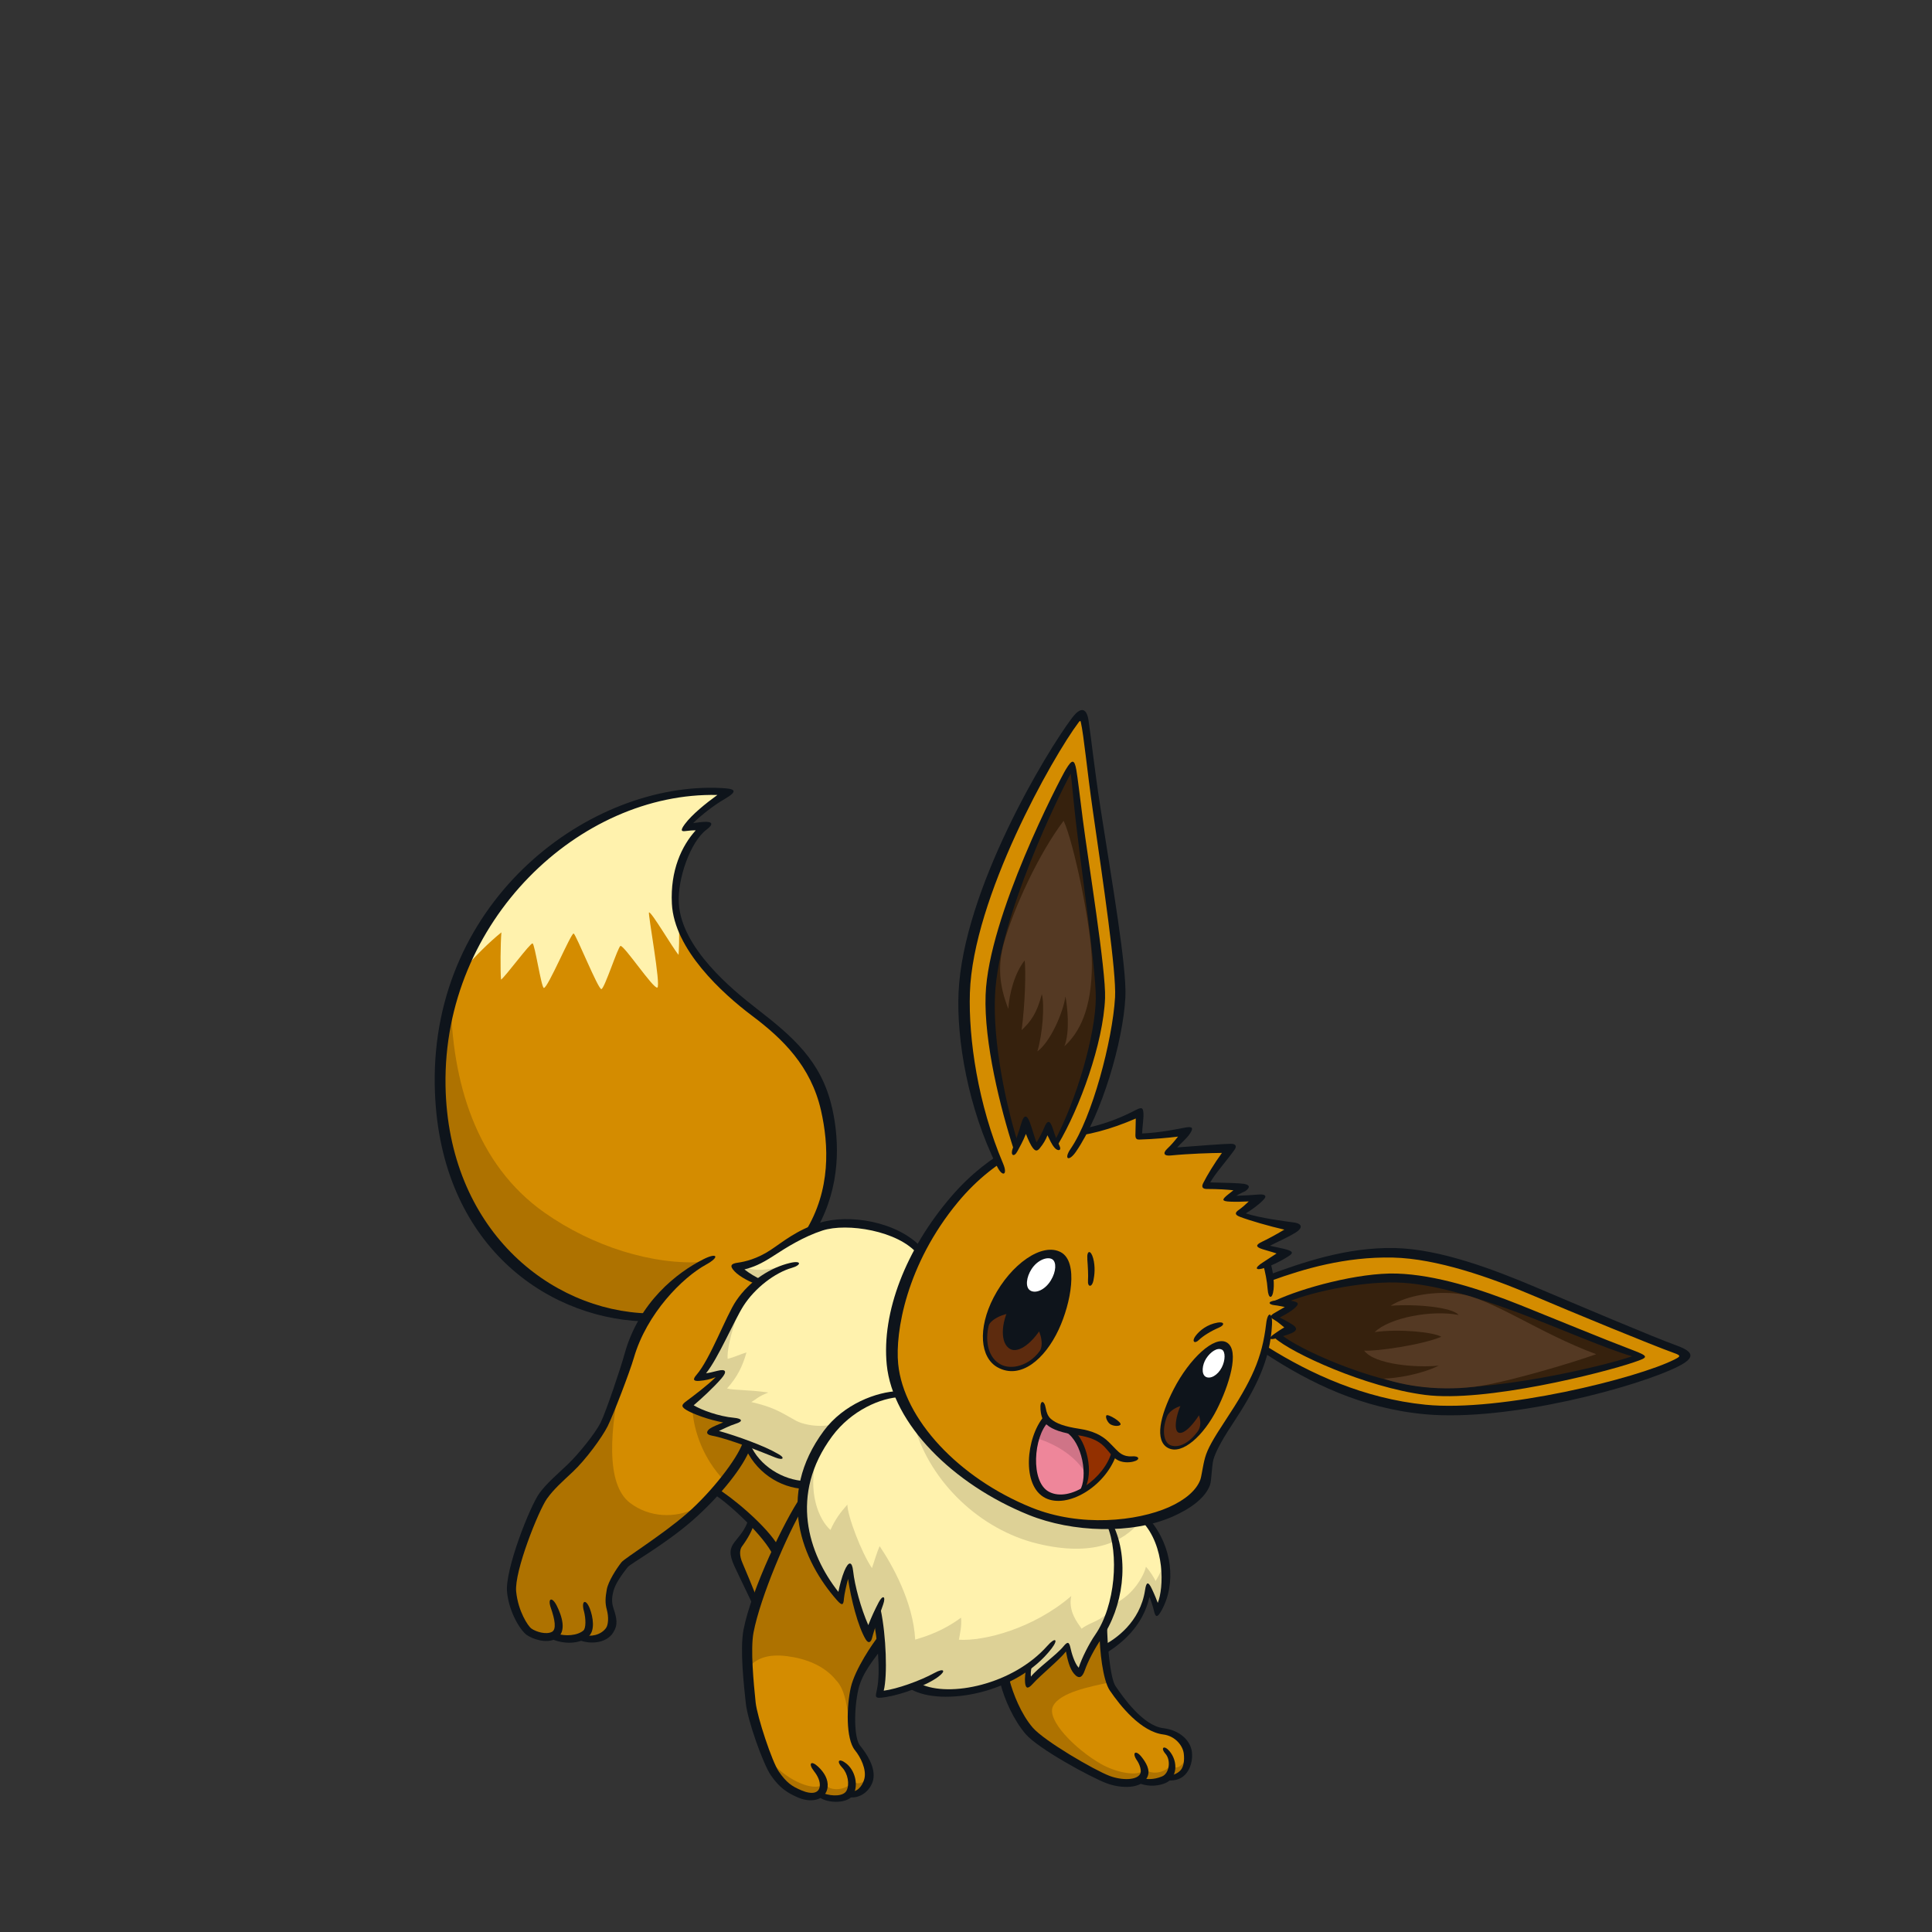 <svg width="800" height="800" viewBox="0 0 800 800" fill="none" xmlns="http://www.w3.org/2000/svg">
<rect x="0" y="0" width="800" height="800" fill="#333333" stroke="none"/>
<g clip-path="url(#clip0_42_71026)">
<path d="M525.422 529.298C538.375 523.736 558.486 518.271 576.385 518.79C598.19 519.406 620.688 527.836 648.749 540.076C673.172 550.719 697.614 559.495 697.825 561.362C698.075 563.498 682.409 570.061 668.783 573.64C648.749 578.895 615.646 585.785 593.995 584.014C564.395 581.608 541.415 570.446 523.594 558.841C516.396 554.145 517.531 532.705 525.441 529.318L525.422 529.298Z" fill="#D48C00"/>
<path d="M528.29 552.893C535.411 558.84 569.225 574.313 590.319 576.392C615.338 578.855 669.342 566.153 677.078 562.92C679.58 561.881 680.177 561.804 677.386 560.88C657.275 554.298 607.351 530.183 578.155 529.413C562.162 528.99 538.432 534.61 528.04 539.479L535.064 540.345L527.828 545.252L535.064 550.083L528.29 552.874V552.893Z" fill="#36210D"/>
<path d="M448.747 468.904C455.618 467.634 467.146 463.419 471.707 460.994C471.707 465.093 471.515 469.077 471.438 470.752C478.232 470.463 487.431 469.27 490.491 468.981C487.508 472.792 486.873 474.37 485.199 476.602C492.069 476.044 506.58 475.582 508.909 475.582C505.657 480.144 500.634 487.765 499.806 490.556C504.271 490.748 511.334 491.306 513.932 491.576C511.334 493.808 510.025 495.117 509.198 496.137C514.587 496.137 519.417 496.233 520.919 495.944C518.128 498.446 515.722 500.871 513.663 502.449C518.128 503.931 531.042 507.473 535.603 508.127C530.58 510.918 524.902 514.266 522.593 515.479C527.481 517.577 531.157 518.231 532.928 518.693C529.021 521.387 526.5 522.446 524.825 523.273C525.711 527.353 526.346 533.608 526.038 541.46C525.711 549.313 524.748 560.379 521.227 567.769C517.705 575.14 511.45 585.726 508.39 589.748C505.349 593.751 502.135 599.852 501.172 602.412C500.21 604.971 500.287 611.226 499.248 613.805C497.169 618.944 493.147 622.62 485.141 625.988C470.322 632.204 446.688 634.437 425.806 625.507C398.651 613.901 373.111 590.96 369.84 567.769C367.242 549.428 373.939 529.182 382.831 514.516C391.491 500.236 406.041 483.627 417.319 477.796C426.942 472.83 431.311 470.867 435.756 470.425C440.568 469.943 444.032 469.77 448.805 468.904H448.747Z" fill="#D48C00"/>
<path d="M433.235 587.535C434.871 589.633 436.507 591.057 439.682 591.731C442.858 592.404 449.151 592.905 453 594.656C456.85 596.407 460.525 600.18 461.372 601.854C454.675 618.771 439.933 622.62 433.408 619.194C426.884 615.769 424.536 598.929 433.235 587.535Z" fill="#EE869A"/>
<path d="M449.709 610.592C449.825 605.299 448.555 600.045 444.167 592.462C442.434 592.193 440.856 591.962 439.682 591.731C436.507 591.057 434.871 589.633 433.235 587.535C431.349 589.999 430.002 592.731 429.097 595.522C437.2 597.832 446.226 603.509 449.709 610.611V610.592Z" fill="#CF7487"/>
<path d="M444.128 592.866C446.938 597.023 451.942 605.338 448.497 617.02C452.923 614.268 459.101 609.033 461.372 601.854C458.697 598.024 456.349 595.542 453.79 594.675C451.23 593.809 445.61 592.597 444.128 592.866Z" fill="#933000"/>
<path d="M456.965 674.699C457.177 681.07 457.947 694.003 459.313 696.832C461.661 701.701 472.227 714.268 478.77 716.616C484.313 717.117 490.799 719.715 491.858 725.008C492.858 730.069 491.588 735.631 483.871 736.305C480.406 738.576 474.671 738.845 471.842 737.286C463.778 740.481 460.526 737.71 455.348 735.304C450.191 732.898 431.772 723.333 426.538 717.386C421.303 711.439 417.126 701.836 415.491 694.484C413.855 687.113 424.959 677.798 433.928 674.43C442.916 671.062 456.715 667.54 456.946 674.68L456.965 674.699Z" fill="#D48C00"/>
<path d="M365.298 679.741C361.968 684.187 356.637 691.288 354.386 696.254C352.134 701.219 351.306 716.77 354.886 723.294C357.734 725.95 360.294 732.532 360.121 734.957C359.851 738.729 358.273 742.674 351.576 742.944C348.169 746.158 342.934 745.234 339.355 742.848C333.831 746.254 327.807 742.482 323.727 737.978C319.32 733.109 313.893 721.446 311.314 708.205C308.735 694.964 308.369 685.091 309.331 676.065C310.294 667.039 324.959 632.993 331.464 623.62C337.969 614.248 352.75 620.849 359.004 628.547C365.259 636.246 371.514 655.164 371.033 665.749C370.706 673.101 367.665 676.488 365.259 679.702L365.298 679.741Z" fill="#D48C00"/>
<path d="M322.072 642.039C316.01 633.436 304.385 623.005 297.052 618.174C299.227 614.364 307.657 602.662 309.293 599.121C313.642 605.645 321.726 614.903 332.676 615.23C332.003 619.945 331.656 622.139 331.656 623.486C327.615 629.375 322.919 639.094 322.053 642.02L322.072 642.039Z" fill="#AE7200"/>
<path d="M310.948 629.568C309.774 633.437 308.754 636.131 307.58 637.478C306.406 638.826 303.711 642.02 304.039 643.541C304.366 645.061 311.275 659.034 313.315 663.422C315.509 657.186 320.551 644.715 322.072 642.367C319.705 637.979 313.142 630.242 310.948 629.568Z" fill="#AE7200"/>
<path d="M309.254 599.064C307.484 603.145 298.631 615.924 290.22 624.007C281.791 632.09 262.583 645.408 258.888 647.602C255.847 651.644 253.499 655.839 252.653 658.226C251.806 660.593 251.806 662.768 252.479 665.308C253.153 667.829 254.539 671.14 253.326 673.565C251.286 677.645 246.648 679.916 241.028 677.953C235.1 679.916 230.751 678.723 229.173 677.356C224.823 679.916 219.896 676.471 218.414 675.489C214.604 672.949 210.832 660.786 211.313 657.418C212.198 651.009 221.205 624.758 224.573 619.58C227.941 614.403 245.012 601.066 250.189 589.634C254.673 579.742 257.291 571.582 258.965 565.808C260.64 560.034 264.97 548.968 267.626 545.831C255.193 545.561 234.446 539.903 219.511 528.991C200.882 515.384 184.157 487.42 181.982 455.857C179.403 418.443 199.13 378.682 218.299 361.072C246.032 335.61 278.73 324.89 300.324 328.354C295.647 331.972 288.219 337.727 284.851 342.211C288.488 341.922 290.451 342.211 291.163 342.211C286.679 347.119 281.829 355.279 280.501 362.111C278.827 370.81 278.961 379.779 284.139 389.017C289.335 398.274 302.095 411.592 311.063 418.597C320.032 425.603 337.411 438.497 342.184 458.686C346.957 478.875 344.147 495.83 335.602 509.572C311.217 561.208 314.316 587.363 309.254 599.064Z" fill="#D48C00"/>
<path d="M191.682 401.795C198.264 381.741 215.72 362.457 227.094 353.027C244.242 338.823 269.377 325.929 300.055 328.065C293.646 332.28 286.737 338.554 284.312 342.538C290.721 342.153 291.741 342.018 291.741 342.018C291.741 342.018 287.68 345.752 285.601 349.312C282.079 355.317 276.71 369.193 281.117 382.338C281.367 388.862 281.117 393.481 280.982 395.386C278.557 392.577 269.743 377.43 268.742 377.815C268.184 378.027 273.784 408.3 272.187 408.935C270.551 409.571 258.484 391.441 256.944 391.691C255.924 391.864 250.343 409.417 249.015 409.571C247.687 409.724 238.565 387.053 237.545 386.553C236.544 386.052 226.767 409.378 225.189 409.089C224.13 408.878 221.475 390.998 220.532 390.652C219.608 390.306 209.292 404.413 207.464 405.644C207.137 401.872 207.233 390.652 207.618 386.072C202.652 390.075 196.956 395.694 191.663 401.795H191.682Z" fill="#FFF2AD"/>
<path d="M457.235 674.681C457.504 678.915 456.888 692.002 459.717 696.602C450.999 698.449 438.855 700.836 436.026 706.494C433.197 712.152 445.283 724.373 455.887 730.416C462.546 734.208 471.284 735.593 473.459 733.053C474.055 733.168 474.306 733.053 475.037 733.168C475.999 734.131 481.061 735.093 484.929 730.994C485.41 731.821 486.969 732.071 487.816 731.725C489.106 731.167 490.106 730.031 490.761 728.819C490.703 732.071 490.049 735.497 484.14 735.94C478.828 739.751 474.363 738.153 471.958 737.249C464.49 740.501 460.275 738.095 454.405 735.439C448.536 732.784 428.443 721.544 423.632 714.327C418.82 707.11 417.127 702.779 415.452 695.562C413.778 688.345 424.113 678.607 432.408 675.123C440.703 671.64 456.773 667.521 457.215 674.681H457.235Z" fill="#AE7200"/>
<path d="M300.016 613.189C290.99 603.894 287.372 592.288 286.794 584.398C290.547 581.107 314.528 568.751 315.567 568.289C313.796 577.585 311.872 589.132 311.39 593.732C308.658 601.969 301.325 614.556 300.016 613.209V613.189Z" fill="#AE7200"/>
<path d="M309.485 674.757C307.946 686.497 309.639 689.307 309.87 690.577C312.892 686.997 317.511 684.707 325.902 685.785C333.581 686.766 341.279 689.634 346.187 695.735C350.132 699.738 350.786 707.205 351.922 714.827C350.863 693.214 365.067 680.896 365.067 680.896C367.011 677.721 369.955 673.795 370.937 666.385C371.918 658.976 366.318 635.034 355.405 625.238C346.187 616.962 338.277 618.098 333.985 621.042C331.752 622.582 328.943 628.452 327.538 630.704C326.845 631.82 313.623 657.205 309.485 674.776V674.757Z" fill="#AE7200"/>
<path d="M257.522 568.906C252.46 591.943 250.709 614.538 260.871 622.313C268.992 628.529 279.789 628.606 287.487 624.757C280.251 634.303 268.569 641.039 259.312 646.928C257.618 648.006 253.923 654.165 252.248 659.631C250.382 665.77 256.348 668.214 252.037 675.874C248.649 680.57 242.221 678.722 241.028 677.587C235.524 679.28 232.618 678.992 229.308 677.24C220.416 679.28 216.528 674.2 214.334 668.06C212.14 661.921 211.294 659.246 211.794 656.128C214.219 640.866 221.917 623.295 224.708 619.599C228.364 614.73 238.122 607.109 242.991 600.7C247.86 594.311 252.441 588.267 257.503 568.906H257.522Z" fill="#AE7200"/>
<path d="M474.344 629.221C480.118 635.476 487.739 651.681 479.194 667.424C478.232 662.612 476.076 658.398 475.576 657.57C473.536 671.157 465.472 678.586 457.292 682.955C457.177 680.434 456.927 676.7 456.696 675.257C453.693 678.991 450.807 683.552 449.96 685.726C449.113 687.901 447.669 690.904 446.957 692.462C444.301 690.422 442.877 687.42 441.915 681.993C436.873 686.689 433.139 689.807 431.445 691.385C429.752 692.963 427.115 695.715 426.037 696.928C425.556 694.522 425.441 691.385 425.441 690.422C417.742 695.6 411.488 698.121 402.942 699.814C394.397 701.508 384.062 701.623 379.251 698.255C372.149 700.411 367.222 701.508 364.085 701.739C366.241 693.925 366.376 677.566 363.373 668.54C361.814 671.908 360.005 675.161 359.158 676.72C356.868 672.389 352.057 656.511 351.576 650.853C349.536 655.299 348.208 658.07 347.842 661.669C337.507 651.835 328.769 627.104 333.061 614.845C323.034 614.325 313.392 608.955 309.139 597.466C299.747 594.887 296.687 593.366 294.762 592.962C297.168 591.75 300.536 589.344 303.192 588.632C297.168 587.593 288.488 585.341 284.562 582.204C288.738 578.913 295.397 573.524 298.785 568.943C293.492 569.675 290.759 570.31 289.316 570.387C293.011 565.672 294.82 562.054 296.745 558.82C298.669 555.587 304.558 540.652 307.695 537.284C310.832 533.916 312.391 532.473 314.316 530.779C310.717 529.701 306.983 526.564 304.578 524.64C309.274 524.043 312.16 523.081 314.566 521.638C316.972 520.194 319.127 518.982 322.014 517.057C329.616 511.995 339.22 505.76 351.595 506.703C364.105 507.665 373.131 509.821 380.579 517.403C375.171 527.989 371.071 539.421 369.744 549.525C368.416 559.629 367.954 570.233 376.691 584.937C388.393 604.664 407.638 619.252 430.098 627.277C448.112 633.705 466.473 631.588 474.363 629.202L474.344 629.221Z" fill="#FFF2AD"/>
<path d="M320.725 730.955C324.805 735.516 334.62 741.54 340.163 739.404C340.721 739.25 341.741 739.327 342.299 739.096C342.453 740.674 347.996 742.329 352.403 738.615C353.192 738.133 353.827 737.902 353.827 737.902C354.539 738.692 357.311 738.923 359.428 735.843C359.024 738.615 357.927 742.868 351.691 742.945C348.131 746.024 342.049 744.754 339.451 743.253C334.389 745.312 322.38 741.04 320.725 730.936V730.955Z" fill="#AE7200"/>
<path d="M186.659 412.881C181.944 434.321 178.21 464.806 191.624 494.54C208.734 532.474 249.208 546.581 267.741 545.869C271.225 538.729 279.808 528.009 291.375 522.543C270.378 524.006 245.301 516.115 225.458 502.123C197.129 482.165 186.986 447.966 186.659 412.881Z" fill="#AE7200"/>
<path d="M306.502 541.615C302.326 552.027 300.902 560.322 301.344 562.67C303.981 562.016 306.271 560.861 309.1 560.014C307.541 565.557 305.386 570.118 301.056 574.93C303.827 575.719 309.889 575.411 318.127 576.604C313.334 578.586 313.623 579.144 311.083 580.549C319.724 582.57 322.303 584.129 329.405 588.171C332.888 590.153 341.106 591.635 347.457 589.017C342.28 594.406 334.12 605.896 332.561 614.614C323.4 614.614 313.142 608.032 309.004 598.101C302.865 594.425 297.957 593.078 294.82 593.078C297.938 590.961 300.632 589.056 302.865 588.498C296.283 587.054 288.122 585.149 284.1 582.127C287.564 579.106 297.052 571.639 298.611 568.848C294.704 569.637 291.125 570.407 289.797 570.638C292.915 566.404 294.935 562.593 295.821 560.592C296.706 558.59 306.502 541.634 306.502 541.634V541.615Z" fill="#DDD196"/>
<path d="M338.296 602.528C334.043 618.214 339.335 629.569 343.877 633.514C345.821 629.242 347.765 626.509 350.883 623.006C350.883 627.663 356.791 643.098 361.064 649.315C362.623 644.657 363.065 642.964 364.239 640.231C369.455 647.948 378.135 663.326 378.962 678.934C388.258 676.278 393.897 672.814 397.958 669.831C398.304 673.353 397.438 676.682 397.072 678.972C407.273 679.646 427.789 674.488 443.589 660.881C442.223 667.233 446.245 672.025 447.881 674.411C451.288 671.698 456.734 671.005 459.448 666.694C456.272 674.854 452.635 680.358 451.749 682.283C450.864 684.207 448.324 689.173 447.361 692.29C443.628 689.885 442.666 685.189 441.953 682.186C438.22 685.805 433.177 690.481 431.137 692.04C429.097 693.599 427.654 695.408 426.326 696.967C425.248 694.08 425.479 692.04 425.729 690.116C420.187 693.599 398.785 706.475 379.058 698.045C370.629 700.816 367.396 701.163 364.74 701.528C365.702 697.314 365.933 677.837 363.296 668.695C361.141 671.582 360.294 674.238 359.813 676.509C356.079 672.063 352.711 656.416 351.749 650.412C349.593 653.068 348.496 659.669 348.265 661.959C337.93 653.895 323.612 621.428 338.334 602.471L338.296 602.528Z" fill="#DDD196"/>
<path d="M461.661 663.942C469.051 660.613 473.728 652.51 474.498 648.757C476.23 650.547 478.02 653.569 478.501 654.666C480.233 651.856 481.138 650.008 481.542 646.871C483.101 653.299 482.504 661.325 479.483 666.829C478.52 663.73 476.461 659.9 475.749 658.476C474.556 663.653 469.302 677.895 457.523 682.841C457.196 678.857 456.811 676.471 456.638 675.047C458.312 672.66 459.66 668.753 461.661 663.961V663.942Z" fill="#DDD196"/>
<path d="M324.093 524.312C321.052 526.064 315.74 528.72 314.412 530.413C310.428 528.931 302.865 525.64 308.638 524.563C312.41 526.718 318.319 525.775 324.073 524.312H324.093Z" fill="#DDD196"/>
<path d="M378.77 591.039C385.448 613.787 405.791 633.38 429.54 639.173C452.365 644.735 465.222 638.537 471.977 630.108C459.929 631.878 448.805 632.321 433.928 628.183C419.051 624.026 409.467 618.156 399.016 610.015C388.566 601.855 383.562 596.851 378.77 591.058V591.039Z" fill="#DDD196"/>
<path d="M470.533 459.513C459.448 465.306 449.786 467.692 439.721 468.52C428.385 469.443 410.179 476.564 393.955 495.387C374.998 517.404 365.048 543.462 367.184 565.095C369.628 589.633 394.551 614.595 425.979 627.297C444.09 634.61 468.782 635.399 485.603 627.97C493.339 624.545 499.113 620.137 501.038 614.922C501.673 613.19 501.769 606.916 502.443 604.414C503.136 601.912 505.156 597.524 509.968 590.249C520.033 575.025 525.999 563.285 526.712 548.409C526.942 543.308 524.902 542.789 524.287 548.12C522.593 562.554 518.359 571.619 507.254 588.42C502.25 596.003 500.018 599.968 498.998 603.567C497.997 607.166 497.554 611.323 497.015 612.747C495.418 617.058 490.799 621.08 483.986 624.102C470.822 629.914 447.438 632.455 427.192 624.275C396.899 612.035 374.17 587.574 371.918 564.787C370.61 551.603 375.325 523.524 396.668 497.773C412.931 478.162 431.869 471.714 440.491 471.022C450.441 470.213 460.006 467.634 470.302 463.15C470.245 465.402 470.148 470.155 470.148 470.155C470.148 471.868 471.111 471.888 471.842 471.868C478.193 471.657 483.717 471.156 487.797 470.637C486.372 472.465 484.929 474.178 483.351 475.64C481.349 477.527 482.023 478.72 484.621 478.47C492.762 477.681 501.153 477.45 505.984 477.392C502.808 481.761 499.825 486.688 498.189 489.959C497.208 491.903 498.536 492.327 499.652 492.327C504.56 492.327 508.159 492.596 510.738 492.865C510.584 492.981 508.486 494.636 508.486 494.636C505.83 496.772 505.811 497.407 509.41 497.581C511.95 497.696 514.818 497.581 517.089 497.484C515.491 499.024 514.125 500.179 513.009 500.949C511.065 502.277 511.507 503.104 513.336 503.816C517.32 505.375 525.961 507.839 531.812 509.167C528.039 511.418 524.652 513.208 522.612 514.17C519.822 515.498 519.879 516.345 522.843 517.288C524.633 517.866 526.942 518.443 528.598 519.04C526.615 520.271 524.633 521.676 523.055 522.658C519.206 525.044 519.648 526.391 523.959 524.91C526.134 524.159 529.579 522.716 533.64 520.117C535.622 518.847 535.334 518.193 532.812 517.423C531.619 517.057 528.829 516.518 525.845 515.845C528.367 514.478 532.735 512.669 536.488 510.379C539.202 508.705 539.683 506.722 535.661 506.183C531.966 505.683 521.708 504.374 515.857 502.431C518.109 501.083 521.111 498.966 523.17 496.811C525.037 494.867 523.267 494.424 521.015 494.636C519.475 494.79 514.818 495.079 511.931 495.156C512.681 494.578 515.722 493.193 515.722 493.193C517.666 491.711 517.647 490.671 515.145 490.209C513.528 489.921 507.966 489.767 501.134 489.613C503.213 485.879 508.101 480.452 511.18 476.102C512.123 474.755 511.912 473.62 509.679 473.62C506.946 473.62 496.707 474.428 487.469 475.121C488.932 473.446 491.415 471.406 492.762 469.366C494.186 467.211 493.878 466.364 491.107 466.845C487.758 467.442 480.695 469.02 472.92 469.347C472.977 467.038 473.651 462.688 473.459 460.764C473.285 458.839 472.881 458.3 470.476 459.551L470.533 459.513Z" fill="#0E141B"/>
<path d="M523.17 524.14C523.806 526.334 524.672 530.491 524.903 533.839C525.191 537.9 526.885 538.208 527.366 533.878C527.732 530.471 526.943 525.814 526.173 523.1C525.923 522.234 522.939 523.254 523.19 524.14H523.17Z" fill="#0E141B"/>
<path d="M525.576 527.816C524.729 528.124 525.884 530.491 526.731 530.183C539.587 525.545 556.908 520.291 576.789 520.734C594.957 521.138 617.205 528.99 634.276 536.246C651.347 543.521 684.199 557.05 693.168 560.245C696.228 561.323 695.804 561.689 693.476 562.882C678.368 570.638 621.477 584.803 590.299 581.666C564.741 579.087 542.628 568.848 524.999 557.82C524.229 557.339 523.074 559.956 523.844 560.457C542.474 572.716 563.991 583.205 590.068 585.611C624.672 588.806 678.349 574.179 694.958 565.788C701.771 562.343 701.751 559.822 694.246 557.147C685.373 553.99 652.444 540.018 635.546 532.858C618.648 525.699 596.323 517.192 577.617 516.788C557.178 516.346 538.682 523.082 525.557 527.816H525.576Z" fill="#0E141B"/>
<path d="M527.847 540.461C529.213 540.596 530.695 540.981 532.004 541.193C531.812 541.328 527.289 543.945 527.289 543.945C526.038 544.83 525.711 545.427 527.385 546.351C529.329 547.448 530.676 548.814 531.792 549.661C530.291 550.508 529.021 551.412 527.693 552.317C524.902 554.241 525.634 555.069 528.732 554.068C530.541 553.472 533.582 552.606 534.949 551.97C536.989 551.027 537.412 549.911 535.083 548.429C533.717 547.563 532.254 546.716 529.906 545.581C530.214 545.369 533.717 543.618 535.622 542.059C538.278 539.903 537.836 539.23 534.968 538.672C533.178 538.325 530.618 538.152 528.386 538.441C524.575 538.922 525.268 540.192 527.808 540.461H527.847Z" fill="#0E141B"/>
<path d="M528.078 538.554C527.25 538.939 529.868 540.575 530.695 540.19C541.377 535.167 562.797 530.702 578.117 531.049C593.61 531.395 612.336 537.496 628.56 543.52C644.765 549.563 665.531 558.743 675.866 561.611C662.24 566.23 616.204 576.776 590.473 574.352C567.166 572.158 536.816 558.262 530.195 552.373C529.521 551.776 527.289 553.508 527.963 554.105C534.814 560.206 565.222 574.39 590.107 577.604C614.992 580.818 663.703 568.482 676.482 564.113C682.448 562.073 683.199 561.746 675.866 558.974C663.934 554.451 644.495 546.407 629.618 540.441C612.99 533.782 594.476 527.854 578.329 527.353C562.566 526.892 539.067 533.358 528.059 538.535L528.078 538.554Z" fill="#0E141B"/>
<path d="M507.966 555.877C513.586 559.149 508.775 573.968 503.905 583.591C498.536 594.215 489.567 602.721 483.62 599.546C478.039 596.543 480.291 586.324 486.007 575.219C492.531 562.555 502.866 552.913 507.966 555.877Z" fill="#0E141B"/>
<path d="M504.175 547.659C499.922 548.39 496.727 550.892 494.995 553.259C493.397 555.434 494.61 556.646 496.438 554.857C498.132 553.201 501.365 551.181 504.733 549.737C507.293 548.64 506.985 547.178 504.156 547.659H504.175Z" fill="#0E141B"/>
<path d="M450.229 521.388C450.46 524.333 450.672 528.086 450.518 530.183C450.287 533.109 452.154 533.147 452.75 530.318C453.231 528.009 453.597 524.583 452.673 521.08C451.711 517.462 449.94 517.597 450.248 521.388H450.229Z" fill="#0E141B"/>
<path d="M439.278 518.521C446.669 522.524 443.474 539.614 438.374 550.546C432.638 562.844 422.573 571.427 413.085 566.192C405.829 562.17 404.771 550.122 411.43 537.266C418.57 523.505 431.503 514.306 439.278 518.521Z" fill="#0E141B"/>
<path d="M458.12 586.111C458.678 585.264 464.971 589.037 463.894 590.018C463.278 590.595 461.392 590.615 459.929 589.845C458.736 589.229 457.581 586.919 458.12 586.111Z" fill="#0E141B"/>
<path d="M430.83 583.493C430.983 585.437 431.445 588.189 433.312 589.825C435.987 592.154 439.913 593.309 446.419 594.309C451.211 595.041 454.733 596.446 457.215 598.967C459.236 601.026 460.41 603.105 462.392 604.356C464.51 605.703 467.281 605.684 469.167 605.241C472.477 604.471 471.707 602.739 468.667 603.047C467.262 603.182 465.53 602.835 464.182 601.95C462.662 600.949 461.642 599.602 459.14 597.139C456.215 594.232 452.385 592.462 446.823 591.615C440.876 590.71 437.373 589.479 435.121 587.516C433.89 586.438 433.312 584.783 433.043 583.185C432.427 579.548 430.522 579.663 430.849 583.513L430.83 583.493Z" fill="#0E141B"/>
<path d="M432.292 586.496C424.921 595.06 422.804 615.345 432.927 620.329C441.973 624.795 457.312 615.768 462.065 602.874C462.219 602.431 460.545 600.352 460.352 601.084C457.389 612.015 443.089 622.35 434.351 617.712C426.557 613.574 427.981 594.829 434.159 588.747C434.698 588.228 432.523 586.226 432.292 586.496Z" fill="#0E141B"/>
<path d="M441.472 593.021C448.093 597.178 450.729 611.574 447.034 617.405C446.63 618.04 448.439 617.655 448.843 617.02C453.462 609.745 449.555 596.543 444.994 592.79C444.398 592.289 440.837 592.617 441.472 593.001V593.021Z" fill="#0E141B"/>
<path d="M458.37 631.493C463.47 643.367 461.892 664.826 453.482 676.951C451.076 680.415 447.881 686.651 446.669 690.577C444.879 688.653 443.628 684.149 443.262 682.378C442.723 679.857 442.088 679.607 440.375 681.705C437.431 685.323 429.617 690.789 426.884 694.253C426.807 693.387 426.691 691.79 427.423 689.288C427.481 689.095 425.229 689.942 424.979 690.847C424.555 692.348 424.286 694.984 424.459 696.716C424.69 699.064 425.498 699.623 427.558 697.332C430.926 693.579 438.662 687.382 441.395 683.841C441.973 686.978 442.858 690.904 444.763 693.098C446.746 695.389 448.131 694.676 449.171 691.693C450.498 687.863 453.347 682.475 456.08 678.529C465.029 665.635 467.877 645.908 460.872 631.32C460.699 630.973 458.293 631.32 458.37 631.512V631.493Z" fill="#0E141B"/>
<path d="M472.939 630.011C482.504 640.192 481.927 657.551 479.406 663.71C478.963 662.536 478.212 660.573 476.962 657.917C475.46 654.722 474.652 654.973 474.152 658.379C472.131 671.909 461.603 678.779 457.485 680.993C457.235 681.127 457.6 684.765 458.37 684.284C464.144 680.666 473.247 673.545 475.961 661.266C476.5 662.517 477.385 665.038 477.885 667.232C478.463 669.734 479.252 669.946 480.926 666.924C487.162 655.781 485.449 640.211 475.999 629.183C475.691 628.837 472.65 629.684 472.939 630.011Z" fill="#0E141B"/>
<path d="M455.31 676.239C455.31 683.226 456.619 695.678 459.544 699.989C463.836 706.301 472.4 717.06 481.715 718.214C486.507 718.811 489.779 722.718 490.183 726.163C490.472 728.646 490.241 731.532 488.836 733.034C487.874 734.073 486.257 734.977 484.621 735.131C484.39 735.151 483.043 737.21 483.948 737.248C486.777 737.383 489.086 736.613 490.857 734.727C492.916 732.514 493.936 728.934 493.551 725.489C493.012 720.851 488.682 716.444 481.677 715.597C473.343 714.596 465.106 702.895 461.911 698.18C459.717 694.946 458.428 680.551 458.428 672.795C458.428 671.89 455.31 675.335 455.31 676.239Z" fill="#0E141B"/>
<path d="M482.6 726.202C484.968 728.935 484.178 734.343 481.195 735.574C477.673 737.056 474.498 736.768 473.324 736.306C472.477 735.978 470.822 737.942 471.63 738.326C473.728 739.346 478.212 740.155 482.581 738.326C487.527 736.248 487.951 729.377 484.178 725.008C482.004 722.506 480.406 723.68 482.581 726.182L482.6 726.202Z" fill="#0E141B"/>
<path d="M414.297 697.313C415.952 703.683 419.667 712.171 424.748 718.098C429.925 724.103 451.634 735.958 458.293 738.441C463.913 740.539 472.862 741.058 475.191 735.631C476.384 732.841 474.479 729.742 472.67 727.471C470.187 724.372 468.57 725.777 470.822 728.991C471.919 730.57 472.727 733.11 472.208 734.342C470.938 737.286 464.471 737.248 459.467 735.362C453.212 733.014 432.408 720.927 427.615 715.346C422.881 709.842 419.513 701.47 417.954 695.465C417.723 694.599 414.086 696.428 414.317 697.313H414.297Z" fill="#0E141B"/>
<path d="M363.797 677.49C361.564 680.185 354.058 691.116 352.307 698.699C350.556 706.32 350.151 719.985 354.02 724.738C356.483 727.76 358.774 732.668 357.965 736.344C357.503 738.441 355.79 741.809 352.576 741.867C352.345 741.867 350.556 744.1 351.46 744.215C357.272 744.927 360.833 740.347 361.564 736.998C362.68 731.917 358.928 726.259 356.118 722.795C353.635 719.754 353.5 707.956 355.444 699.488C357.041 692.56 362.257 686.651 365.298 682.417C365.298 682.417 364.624 678.048 363.777 677.509L363.797 677.49Z" fill="#0E141B"/>
<path d="M348.746 731.916C351.056 734.38 351.903 738.787 350.536 741.462C349.343 743.81 344.685 743.906 341.048 742.598C340.201 742.29 338.565 743.675 339.297 744.214C342.896 746.889 351.421 746.909 353.442 742.963C355.482 738.98 354.058 733.129 350.44 730.242C347.438 727.855 346.129 729.145 348.746 731.936V731.916Z" fill="#0E141B"/>
<path d="M331.387 620.176C325.19 629.049 311.102 658.052 307.869 674.892C306.329 682.898 308.023 697.814 308.831 705.358C309.601 712.46 315.952 730.397 319.224 735.15C322.784 740.347 326.21 742.521 330.579 744.369C336.468 746.852 342.203 745.004 342.703 739.923C343.011 736.863 341.356 733.957 338.758 731.532C335.813 728.78 334.582 730.223 336.987 733.303C338.681 735.458 339.643 737.595 339.451 739.596C339.181 742.425 336.41 743.272 331.849 741.347C327.826 739.654 325.594 738.076 322.457 733.514C319.705 729.511 313.527 710.939 312.892 704.915C312.103 697.255 310.678 682.898 312.026 675.951C314.855 661.208 326.114 635.053 332.561 624.353C333.08 623.467 331.887 619.426 331.368 620.176H331.387Z" fill="#0E141B"/>
<path d="M372.265 576.007C362.969 576.258 349.324 581.435 341.144 592.443C321.071 619.445 332.214 646.35 346.572 662.613C348.727 665.057 349.285 664.653 349.459 661.939C349.574 660.284 350.594 655.858 351.171 653.779C352.345 662.074 355.271 673.525 358.446 678.799C359.717 680.897 360.717 679.819 361.121 678.202C361.988 674.719 364.432 668.002 365.683 664.422C366.934 660.842 365.529 660.304 363.854 663.479C362.18 666.674 360.833 669.619 359.543 672.929C356.483 665.981 353.904 656.474 353.269 650.546C352.827 646.447 351.402 646.35 349.67 650.411C348.593 652.99 347.688 656.474 347.149 659.168C334.774 643.444 326.633 618.983 344.57 594.733C352.499 584.014 364.778 578.702 373.189 578.471C374.074 578.452 373.15 575.95 372.245 575.969L372.265 576.007Z" fill="#0E141B"/>
<path d="M361.699 670.907C363.181 677.894 364.74 692.001 363.162 699.41C362.449 702.817 361.872 703.51 366.703 702.74C373.112 701.739 383.37 698.102 388.45 694.368C391.972 691.77 390.798 690.615 387.007 692.694C380.945 696.023 371.36 699.391 365.933 700.084C367.53 693.81 366.934 677.297 364.72 666.712C364.528 665.826 361.487 670.022 361.68 670.907H361.699Z" fill="#0E141B"/>
<path d="M433.678 681.513C419.301 697.698 393.05 702.953 381.118 697.275C380.829 697.14 376.634 699.161 377.423 699.604C389.952 706.551 420.879 701.548 435.429 682.629C438.393 678.761 437.007 677.741 433.678 681.513Z" fill="#0E141B"/>
<path d="M381.58 516.557C371.36 505.644 351.402 502.604 339.489 506.318C329.943 509.301 324.227 514.189 319.108 517.577C313.546 521.272 308.369 522.465 305.54 522.85C302.845 523.216 301.864 524.024 304.154 526.43C306.406 528.797 311.025 531.106 313.738 531.915C314.604 532.165 315.74 530.048 315.124 529.798C312.969 528.893 310.197 527.161 308.253 525.641C311.833 524.717 314.932 523.524 320.417 519.944C325.632 516.537 332.753 512.072 340.567 509.532C350.729 506.222 371.976 509.628 379.924 519.232C380.502 519.925 381.888 516.865 381.599 516.537L381.58 516.557Z" fill="#0E141B"/>
<path d="M327.095 522.967C319.377 524.815 310.659 529.972 304.789 538.672C300.671 544.772 294.069 562.786 288.411 569.291C286.717 571.235 287.102 571.986 289.585 571.793C292.068 571.582 294.05 571.158 296.34 570.254C293.145 573.526 286.891 578.183 284.273 580.146C282.503 581.474 281.617 582.282 284.235 583.86C286.833 585.439 293.492 587.941 299.458 588.999C297.168 589.923 295.032 590.827 294.069 591.482C292.51 592.521 292.068 593.984 294.685 594.446C301.883 595.754 315.586 601.336 321.071 603.53C324.497 604.896 325.247 603.568 321.899 601.874C316.606 598.757 305.463 594.715 297.707 592.521C299.131 591.886 302.114 590.327 304.654 589.538C307.888 588.537 307.33 587.382 303.923 587.075C297.687 586.516 290.49 583.88 287.237 581.897C290.336 579.28 295.493 574.526 298.707 570.812C301.171 567.964 300.632 566.751 297.206 567.598C294.878 568.175 293.704 568.483 292.356 568.637C297.341 562.536 303.904 546.947 307.868 540.712C312.622 533.283 320.917 526.989 327.865 525.007C331.849 523.872 332.099 521.774 327.095 522.967Z" fill="#0E141B"/>
<path d="M307.984 598.063C312.488 609.515 322.88 616.135 333.273 616.559C334.178 616.597 334.312 613.325 333.408 613.287C324.208 612.921 314.393 606.955 310.64 598.063C310.294 597.236 307.657 597.217 307.984 598.063Z" fill="#0E141B"/>
<path d="M307.541 597.447C305.174 604.279 294.454 617.982 284.37 626.758C274.285 635.534 258.638 645.253 257.349 646.889C255.232 649.584 251.844 654.838 251.248 658.206C250.651 661.574 250.497 663.749 251.286 666.616C252.075 669.503 251.94 672.794 250.901 674.18C248.784 677.047 244.569 677.933 241.355 676.913C240.489 676.643 239.219 678.876 240.066 679.203C244.569 680.954 251.094 680.415 253.865 676.085C255.982 672.775 255.424 670.196 254.038 665.981C253.326 663.768 253.211 661.843 254.038 658.725C254.866 655.608 257.618 651.836 259.908 648.929C261.101 647.428 275.286 639.614 286.775 629.568C298.38 619.387 308.119 607.012 310.678 599.603C310.967 598.756 307.83 596.62 307.541 597.466V597.447Z" fill="#0E141B"/>
<path d="M241.779 667.04C242.606 670.197 242.703 674.2 241.548 675.181C239.046 677.317 234.004 677.606 230.482 676.432C229.616 676.144 227.98 678.491 228.807 678.838C233.061 680.647 239.662 681.07 243.646 677.683C246.552 675.22 245.551 669.484 244.223 666.059C242.587 661.882 240.624 662.729 241.76 667.04H241.779Z" fill="#0E141B"/>
<path d="M291.259 521.427C280.443 526.873 264.508 539.114 258.58 560.765C256.983 566.596 250.901 584.668 248.688 589.114C246.532 593.406 239.739 601.912 235.158 606.3C230.578 610.688 226.498 614.037 223.399 618.252C219.55 623.448 209.003 649.988 209.966 659.303C210.851 667.829 215.585 675.258 218.183 677.048C220.281 678.491 225.939 680.781 230.058 678.626C235.158 675.951 232.464 668.695 230.52 664.846C228.595 661.035 226.671 661.728 228.076 665.75C229.789 670.658 230.481 674.7 228.538 675.72C226.151 676.971 221.994 675.72 220.05 674.353C218.645 673.372 214.565 667.213 213.738 659.072C212.872 650.7 223.091 625.315 226.498 620.561C229.404 616.52 232.656 613.71 237.16 609.476C242.568 604.395 249.285 595.215 251.613 590.577C253.884 586.035 260.755 568.155 262.468 562.266C267.78 543.829 282.676 528.952 292.337 523.659C298.149 520.484 297.11 518.482 291.259 521.427Z" fill="#0E141B"/>
<path d="M295.378 618.598C300.979 621.793 316.722 636.208 320.186 644.195C320.552 645.023 322.803 641.077 322.495 640.539C317.588 631.801 302.422 619.445 296.745 616.193C295.955 615.75 294.608 618.156 295.378 618.598Z" fill="#0E141B"/>
<path d="M309.678 629.722C308.542 633.59 305.963 636.131 304.116 638.594C302.268 641.058 301.71 643.329 304.116 648.544C306.752 654.26 311.333 663.383 312.006 665.307C312.295 666.096 314.2 663.671 313.796 662.613C312.103 658.282 308.754 650.219 307.445 647.197C306.079 644.079 306.271 641.635 307.234 640.345C309.485 637.324 311.564 633.59 312.083 631.3C312.314 630.261 309.87 629.048 309.678 629.703V629.722Z" fill="#0E141B"/>
<path d="M344.512 458.627C340.144 439.324 328.096 429.124 313.392 417.711C303.019 409.666 282.31 392.634 281.098 374.216C280.424 363.861 285.967 348.484 292.51 343.576C295.782 341.113 294.839 340.131 291.452 340.324C289.065 340.478 287.853 340.766 287.025 340.824C290.682 337.225 295.878 333.28 299.785 331.028C306.156 327.352 304.173 326.582 298.765 326.313C244.762 323.503 178.691 372.098 180.019 449.351C181.116 513.497 224.515 545.483 266.125 547.158C266.779 545.868 267.703 544.848 268.665 543.867C227.364 542.846 185.504 508.666 184.484 449.562C183.329 381.163 240.22 327.872 297.052 329.181C292.183 332.703 286.525 337.283 283.561 341.267C281.232 344.404 282.599 344.288 284.119 344.096C285.659 343.923 286.756 343.788 288.084 343.827C282.291 350.235 277.499 360.397 278.211 374.216C279.173 393.134 299.054 411.321 311.41 420.598C324.073 430.105 335.813 441.479 339.97 459.859C343.165 473.985 344.166 492.75 333.408 510.052C334.928 509.243 336.756 508.724 338.565 508.204C347.9 491.326 347.823 473.177 344.532 458.608L344.512 458.627Z" fill="#0E141B"/>
<path d="M415.317 485.36C408.562 472.254 396.803 438.69 398.728 411.669C401.768 368.924 430.887 318.539 443.224 300.679C446.226 296.31 447.573 295.598 448.324 295.598C448.978 295.598 449.402 297.869 449.844 301.448C450.268 305.028 452.77 325.371 455.695 348.004C458.62 370.637 464.163 396.195 464.048 409.186C463.836 432.512 450.672 469.271 442.396 479.548C437.95 485.091 416.395 487.458 415.317 485.36Z" fill="#D48C00"/>
<path d="M437.007 473.755C443.84 461.861 456.138 433.281 455.926 413.324C455.81 402.276 445.36 322.792 444.706 319.77C444.032 316.749 443.994 316.749 442.704 318.789C440.895 321.695 411.565 379.162 410.391 411.842C409.659 431.896 415.491 458.897 420.745 475.045C420.745 475.045 424.459 466.134 424.652 464.864C425.729 467.423 427.962 472.908 429.174 474.948C430.252 473.774 433.601 468.309 434.178 466.923C435.064 469.867 437.007 473.736 437.007 473.736V473.755Z" fill="#36210D"/>
<path d="M444.051 297.061C433.023 311.688 398.824 368.539 396.918 410.976C396.052 430.395 400.787 458.744 412.892 483.052C415.163 487.613 417.357 486.516 415.375 481.858C404.944 457.32 400.999 430.126 401.614 411.073C402.885 371.811 435.814 313.477 446.688 299.043C447.15 298.427 447.4 298.37 447.535 298.966C448.805 304.547 450.171 319.347 452.481 335.398C456.811 365.383 462.335 402.662 461.719 412.997C460.66 430.953 452.173 462.805 443.358 475.642C440.375 479.953 442.512 481.262 445.533 476.893C456.234 461.342 464.991 431.492 465.991 413.036C466.665 400.564 460.256 364.036 455.695 334.609C453.058 317.596 451.961 306.376 450.73 298.254C449.863 292.577 447.131 293.039 444.071 297.08L444.051 297.061Z" fill="#0E141B"/>
<path d="M422.881 465.19C421.976 468.462 420.379 472.869 419.359 475.506C418.262 478.393 419.859 479.432 421.303 476.699C422.034 475.313 423.689 472.426 424.805 469.54C425.748 471.907 426.73 474.159 427.789 475.487C428.751 476.68 429.501 476.718 430.521 475.487C432.003 473.716 433.1 471.791 433.735 470.078C434.678 471.888 435.333 473.677 436.661 475.236C437.969 476.776 439.798 476.603 438.662 474.313C437.527 472.022 436.93 470.386 435.91 467.211C434.755 463.631 433.62 463.843 432.369 466.98C431.849 468.269 430.483 471.098 429.232 473.042C428.558 471.676 427.346 467.211 426.48 464.863C425.267 461.572 423.997 461.302 422.9 465.171L422.881 465.19Z" fill="#0E141B"/>
<path d="M441.338 318.596C438.816 322.811 409.274 379.47 408.119 411.976C407.407 431.549 414.24 458.936 419.763 475.93C420.033 476.796 421.707 473.986 421.553 473.466C416.549 457.531 411.045 431.761 412.026 411.918C413.605 379.624 438.932 328.353 443.358 320.347C443.801 323.022 444.455 331.375 445.475 340.113C447.9 361.033 453.847 402.199 453.751 413.265C453.636 428.2 445.976 455.279 436.391 473.043C436.237 473.331 437.642 474.679 438.104 473.889C447.131 458.782 456.83 431.972 457.581 413.362C458.043 402.064 450.479 355.798 448.401 339.554C447.15 329.797 446.245 321.925 445.668 318.692C444.879 314.304 443.878 314.362 441.357 318.577L441.338 318.596Z" fill="#0E141B"/>
<path d="M430.502 559.475C425.941 565.633 418.782 567.289 414.451 565.037C409.236 562.342 407.792 555.491 409.409 548.909C410.083 546.099 418.589 541.692 424.555 544.79C430.522 547.87 432.696 556.511 430.502 559.475Z" fill="#5D2B0E"/>
<path d="M434.428 528.123C437.758 529.913 437.777 538.15 432.754 547.311C427.731 556.472 421.649 560.398 418.339 558.628C414.105 556.376 414.336 547.889 418.339 540.556C424.575 529.182 431.388 526.468 434.428 528.104V528.123Z" fill="#0E141B"/>
<path d="M495.957 592.713C491.55 598.621 487.142 599.564 484.525 598.371C481.773 597.101 481.099 591.981 483.216 586.535C484.332 583.706 489.721 580.742 493.301 582.378C496.534 583.86 498.286 589.595 495.957 592.713Z" fill="#5D2B0E"/>
<path d="M502.943 564.96C504.617 565.788 503.771 573.024 499.152 581.531C494.052 590.923 489.856 594.118 487.931 593.175C486.045 592.232 486.469 585.881 490.741 578.028C496.476 567.462 501.423 564.21 502.943 564.96Z" fill="#0E141B"/>
<path d="M440.433 339.9C444.494 348.388 452.154 384.454 452.134 399.081C452.134 418.096 446.842 427.661 440.741 433.242C443.166 427.122 441.934 416.479 441.184 412.591C440.144 419.655 434.813 431.548 429.54 435.378C431.753 428.104 432.6 415.844 431.387 411.648C429.328 419.712 426.769 423.023 423.035 426.564C424.498 415.401 424.805 402.43 424.305 397.695C420.11 402.93 417.877 411.629 417.531 417.749C413.643 407.876 413.143 399.658 415.721 390.401C419.705 376.14 430.175 353.392 440.414 339.9H440.433Z" fill="#543923"/>
<path d="M660.95 560.745C650.23 564.575 629.041 570.733 616.531 573.255C600.577 576.469 583.871 574.602 572.901 570.849C578.367 570.733 588.509 569.078 595.746 565.479C586.739 566.422 569.264 565.114 564.856 559.263C569.86 559.629 588.798 556.915 596.804 553.528C593.648 551.584 579.156 550.16 569.225 551.603C575.345 545.598 592.955 542.307 603.964 544.501C601.423 541.268 586.219 539.882 575.807 540.691C582.87 536.206 594.418 534.59 603.868 535.725C617.128 537.304 637.394 552.084 660.97 560.745H660.95Z" fill="#543923"/>
<path d="M505.984 558.86C507.466 559.668 507.427 563.286 505.907 566.231C504.213 569.522 501.115 571.196 499.229 570.08C497.343 568.964 497.805 565.057 499.44 562.536C501.25 559.726 504.098 557.84 505.984 558.879V558.86Z" fill="white"/>
<path d="M435.698 521.427C437.546 522.563 437.354 526.508 435.179 530.107C432.754 534.149 428.77 535.804 426.538 534.322C424.478 532.975 424.979 528.856 427.134 525.507C429.598 521.697 433.716 520.215 435.698 521.427Z" fill="white"/>
</g>
<defs>
<clipPath id="clip0_42_71026">
<rect width="520" height="452.082" fill="white" transform="translate(180 294)"/>
</clipPath>
</defs>
</svg>
